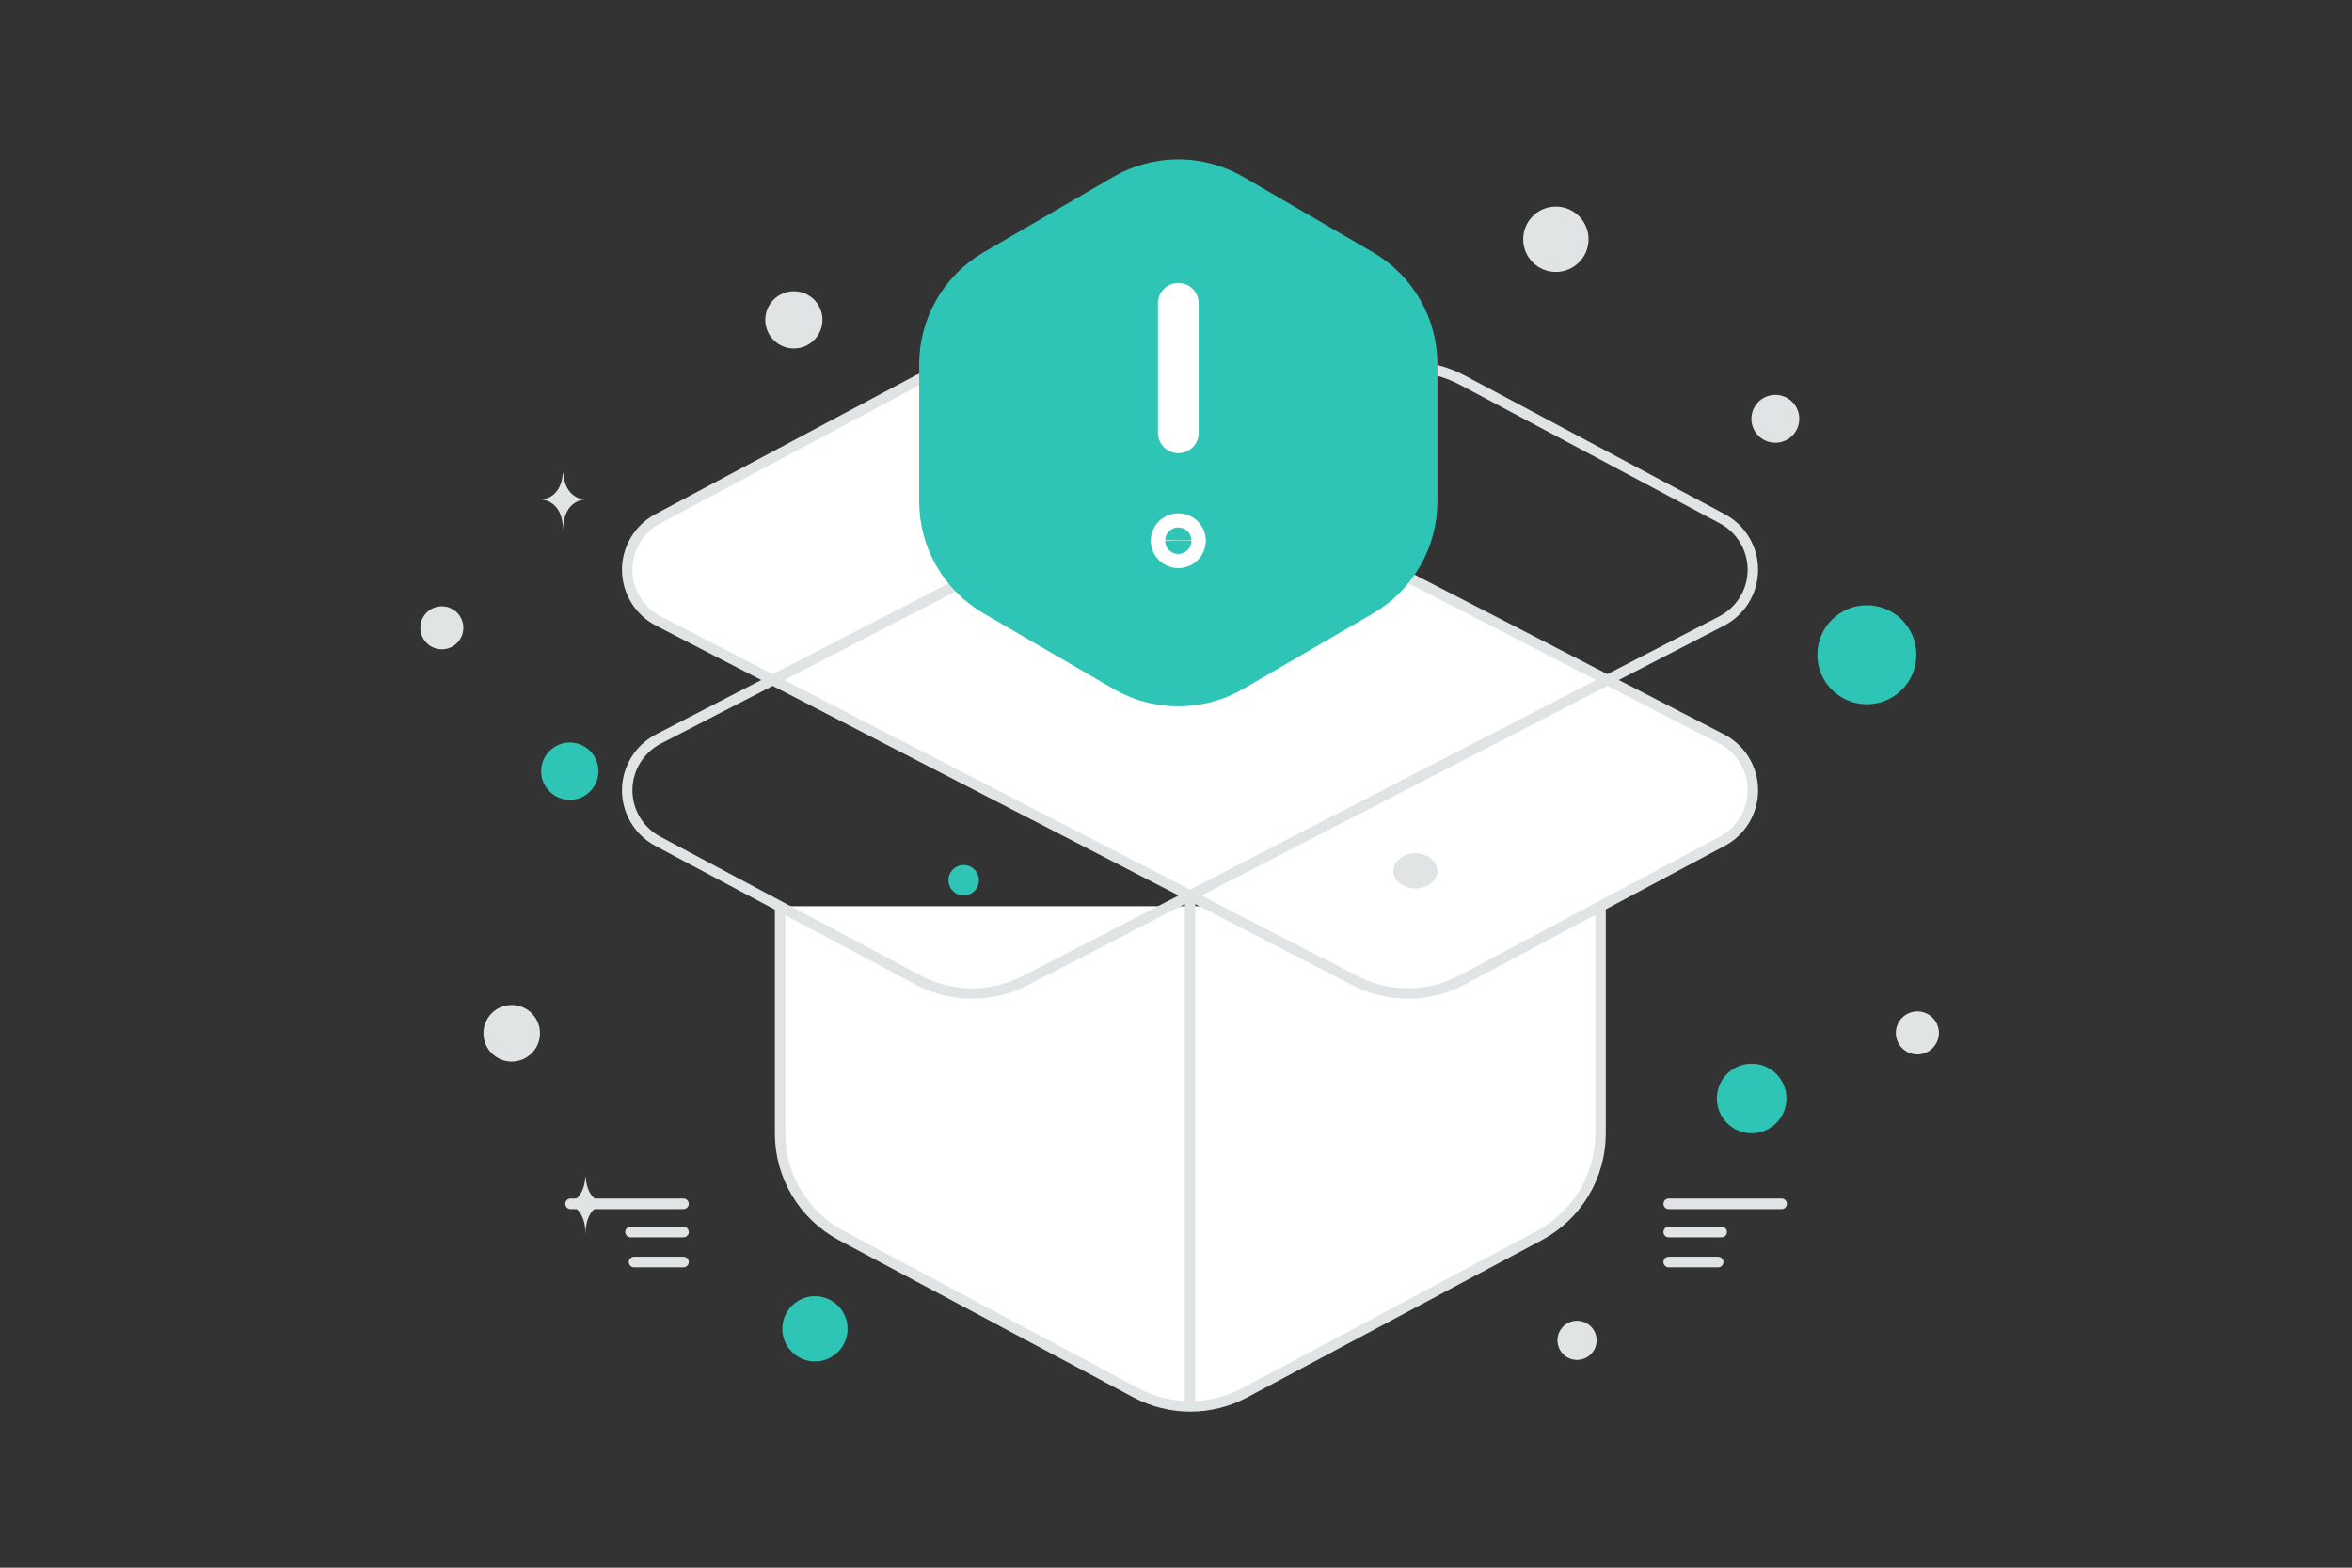 <svg width="900" height="600" viewBox="0 0 900 600" fill="none" xmlns="http://www.w3.org/2000/svg">
<rect x="0" y="0" width="900" height="600" fill="#333333" stroke="none"/>
<g clip-path="url(#clip0_4361_18662)">
<path d="M670.281 407.1C662.923 407.1 656.959 413.064 656.959 420.422C656.959 427.78 662.923 433.744 670.281 433.744C677.639 433.744 683.603 427.78 683.603 420.422C683.603 413.064 677.639 407.1 670.281 407.1Z" fill="#2EC4B6"/>
<path d="M714.363 231.646C703.898 231.646 695.415 240.129 695.415 250.594C695.415 261.059 703.898 269.542 714.363 269.542C724.828 269.542 733.311 261.059 733.311 250.594C733.311 240.129 724.828 231.646 714.363 231.646Z" fill="#2EC4B6"/>
<path d="M218.03 284.197C211.973 284.197 207.063 289.107 207.063 295.164C207.063 301.221 211.973 306.131 218.03 306.131C224.087 306.131 228.997 301.221 228.997 295.164C228.997 289.107 224.087 284.197 218.03 284.197Z" fill="#2EC4B6"/>
<path d="M311.848 521.066C304.95 521.066 299.358 515.474 299.358 508.576C299.358 501.678 304.95 496.086 311.848 496.086C318.746 496.086 324.338 501.678 324.338 508.576C324.338 515.474 318.746 521.066 311.848 521.066Z" fill="#2EC4B6"/>
<path d="M368.756 342.717C365.537 342.717 362.927 340.107 362.927 336.888C362.927 333.669 365.537 331.059 368.756 331.059C371.975 331.059 374.585 333.669 374.585 336.888C374.585 340.107 371.975 342.717 368.756 342.717Z" fill="#2EC4B6"/>
<path d="M603.464 520.479C599.325 520.479 595.97 517.124 595.97 512.985C595.97 508.846 599.325 505.491 603.464 505.491C607.603 505.491 610.958 508.846 610.958 512.985C610.958 517.124 607.603 520.479 603.464 520.479Z" fill="#E1E4E5"/>
<path d="M195.799 406.283C189.821 406.283 184.975 401.437 184.975 395.459C184.975 389.481 189.821 384.635 195.799 384.635C201.777 384.635 206.623 389.481 206.623 395.459C206.623 401.437 201.777 406.283 195.799 406.283Z" fill="#E1E4E5"/>
<path d="M733.689 403.565C729.139 403.565 725.451 399.877 725.451 395.327C725.451 390.777 729.139 387.089 733.689 387.089C738.239 387.089 741.927 390.777 741.927 395.327C741.927 399.877 738.239 403.565 733.689 403.565Z" fill="#E1E4E5"/>
<path d="M679.337 169.448C674.279 169.448 670.178 165.347 670.178 160.289C670.178 155.231 674.279 151.13 679.337 151.13C684.395 151.13 688.496 155.231 688.496 160.289C688.496 165.347 684.395 169.448 679.337 169.448Z" fill="#E1E4E5"/>
<path d="M177.018 238.148C178.194 242.536 175.59 247.046 171.202 248.222C166.815 249.398 162.304 246.794 161.129 242.406C159.953 238.018 162.557 233.508 166.945 232.333C171.332 231.157 175.843 233.761 177.018 238.148Z" fill="#E1E4E5"/>
<path d="M303.775 133.356C297.732 133.356 292.833 128.457 292.833 122.414C292.833 116.371 297.732 111.472 303.775 111.472C309.818 111.472 314.717 116.371 314.717 122.414C314.717 128.457 309.818 133.356 303.775 133.356Z" fill="#E1E4E5"/>
<path d="M607.864 91.57C607.864 98.477 602.265 104.077 595.357 104.077C588.45 104.077 582.85 98.477 582.85 91.57C582.85 84.663 588.45 79.063 595.357 79.063C602.265 79.063 607.864 84.663 607.864 91.57Z" fill="#E1E4E5"/>
<path d="M215.393 180.979H215.513C216.223 191.038 223.705 191.193 223.705 191.193C223.705 191.193 215.455 191.354 215.455 202.978C215.455 191.354 207.205 191.193 207.205 191.193C207.205 191.193 214.683 191.038 215.393 180.979ZM223.986 450.506H224.101C224.782 460.536 231.965 460.691 231.965 460.691C231.965 460.691 224.045 460.851 224.045 472.44C224.045 460.851 216.124 460.691 216.124 460.691C216.124 460.691 223.304 460.536 223.986 450.506Z" fill="#E1E4E5"/>
<path fill-rule="evenodd" clip-rule="evenodd" d="M612.453 346.824V433.845C612.453 441.861 610.275 449.725 606.151 456.599C602.027 463.472 596.113 469.095 589.04 472.867L476.284 533.07C469.881 536.484 462.736 538.27 455.48 538.27C448.223 538.27 441.078 536.484 434.675 533.07L321.92 472.867C314.847 469.095 308.933 463.472 304.809 456.599C300.685 449.726 298.507 441.861 298.507 433.845V346.824" fill="white"/>
<path d="M612.453 346.824V433.845C612.453 441.861 610.275 449.725 606.151 456.599C602.027 463.472 596.113 469.095 589.04 472.867L476.284 533.07C469.881 536.484 462.736 538.27 455.48 538.27C448.223 538.27 441.078 536.484 434.675 533.07L321.92 472.867C314.847 469.095 308.933 463.472 304.809 456.599C300.685 449.726 298.507 441.861 298.507 433.845V346.824" stroke="#E1E4E5" stroke-width="4"/>
<path fill-rule="evenodd" clip-rule="evenodd" d="M392.205 145.236L658.772 282.82C662.355 284.669 665.365 287.463 667.475 290.9C669.585 294.336 670.714 298.285 670.742 302.317C670.769 306.35 669.693 310.313 667.63 313.778C665.567 317.243 662.596 320.077 659.038 321.975L559.548 375.036C553.235 378.404 546.199 380.189 539.044 380.239C531.889 380.289 524.828 378.602 518.469 375.323L251.969 237.695C248.386 235.846 245.376 233.052 243.267 229.615C241.157 226.179 240.027 222.231 240 218.198C239.973 214.166 241.049 210.203 243.111 206.738C245.174 203.274 248.145 200.439 251.703 198.541L351.193 145.479C357.501 142.129 364.527 140.358 371.669 140.315C378.811 140.273 385.857 141.961 392.205 145.236Z" fill="white" stroke="#E1E4E5" stroke-width="4"/>
<path d="M541.596 340.05C536.947 340.05 533.179 337.036 533.179 333.317C533.179 329.598 536.947 326.584 541.596 326.584C546.245 326.584 550.013 329.598 550.013 333.317C550.013 337.036 546.245 340.05 541.596 340.05Z" fill="#E1E4E5"/>
<path d="M518.536 145.236L251.969 282.82C248.385 284.669 245.376 287.463 243.266 290.9C241.156 294.336 240.026 298.285 239.999 302.317C239.972 306.35 241.048 310.313 243.111 313.778C245.174 317.243 248.145 320.077 251.703 321.975L351.193 375.036C357.506 378.404 364.542 380.189 371.697 380.239C378.852 380.289 385.912 378.602 392.272 375.323L658.772 237.695C662.355 235.846 665.364 233.052 667.474 229.615C669.584 226.179 670.713 222.231 670.741 218.198C670.768 214.166 669.692 210.203 667.63 206.738C665.567 203.274 662.596 200.439 659.038 198.541L559.548 145.479C553.24 142.129 546.214 140.358 539.072 140.315C531.93 140.273 524.883 141.961 518.536 145.236Z" stroke="#E1E4E5" stroke-width="4"/>
<path d="M455.372 538.267V342.692" stroke="#E1E4E5" stroke-width="4"/>
<path d="M241.279 471.54H261.531M218.325 460.738H261.531M242.629 483.016H261.531M658.793 471.54H638.54M681.746 460.738H638.541M657.443 483.016H638.54" stroke="#E1E4E5" stroke-width="4.046" stroke-linecap="round" stroke-linejoin="round"/>
<path fill-rule="evenodd" clip-rule="evenodd" d="M351.718 191.9V139.432C351.719 130.759 353.994 122.238 358.317 114.719C362.64 107.2 368.859 100.946 376.354 96.582L425.936 67.727C433.509 63.321 442.114 61.001 450.875 61.001C459.636 61.001 468.241 63.321 475.814 67.727L525.396 96.583C532.894 100.945 539.116 107.198 543.441 114.717C547.766 122.236 550.042 130.758 550.043 139.432V191.9C550.042 200.573 547.767 209.094 543.444 216.613C539.121 224.131 532.902 230.385 525.407 234.749L475.825 263.606C468.252 268.011 459.647 270.332 450.886 270.332C442.125 270.332 433.52 268.011 425.947 263.606L376.365 234.749C368.867 230.387 362.645 224.135 358.32 216.616C353.995 209.096 351.719 200.574 351.718 191.9Z" fill="#2EC4B6"/>
<path d="M450.881 165.666V116.085M450.87 204.23C450.509 204.229 450.151 204.3 449.817 204.439C449.483 204.577 449.18 204.78 448.925 205.036C448.67 205.292 448.468 205.596 448.331 205.93C448.194 206.265 448.124 206.623 448.126 206.984C448.15 207.699 448.45 208.376 448.964 208.874C449.478 209.371 450.165 209.649 450.88 209.649C451.596 209.649 452.283 209.371 452.797 208.874C453.311 208.376 453.611 207.699 453.635 206.984C453.634 206.622 453.563 206.263 453.423 205.928C453.284 205.594 453.08 205.29 452.823 205.034C452.567 204.778 452.262 204.576 451.927 204.438C451.592 204.3 451.232 204.229 450.87 204.23Z" stroke="white" stroke-width="15.588" stroke-linecap="round" stroke-linejoin="round"/>
</g>
<defs>
<clipPath id="clip0_4361_18662">
<rect width="900" height="600" fill="white"/>
</clipPath>
</defs>
</svg>
